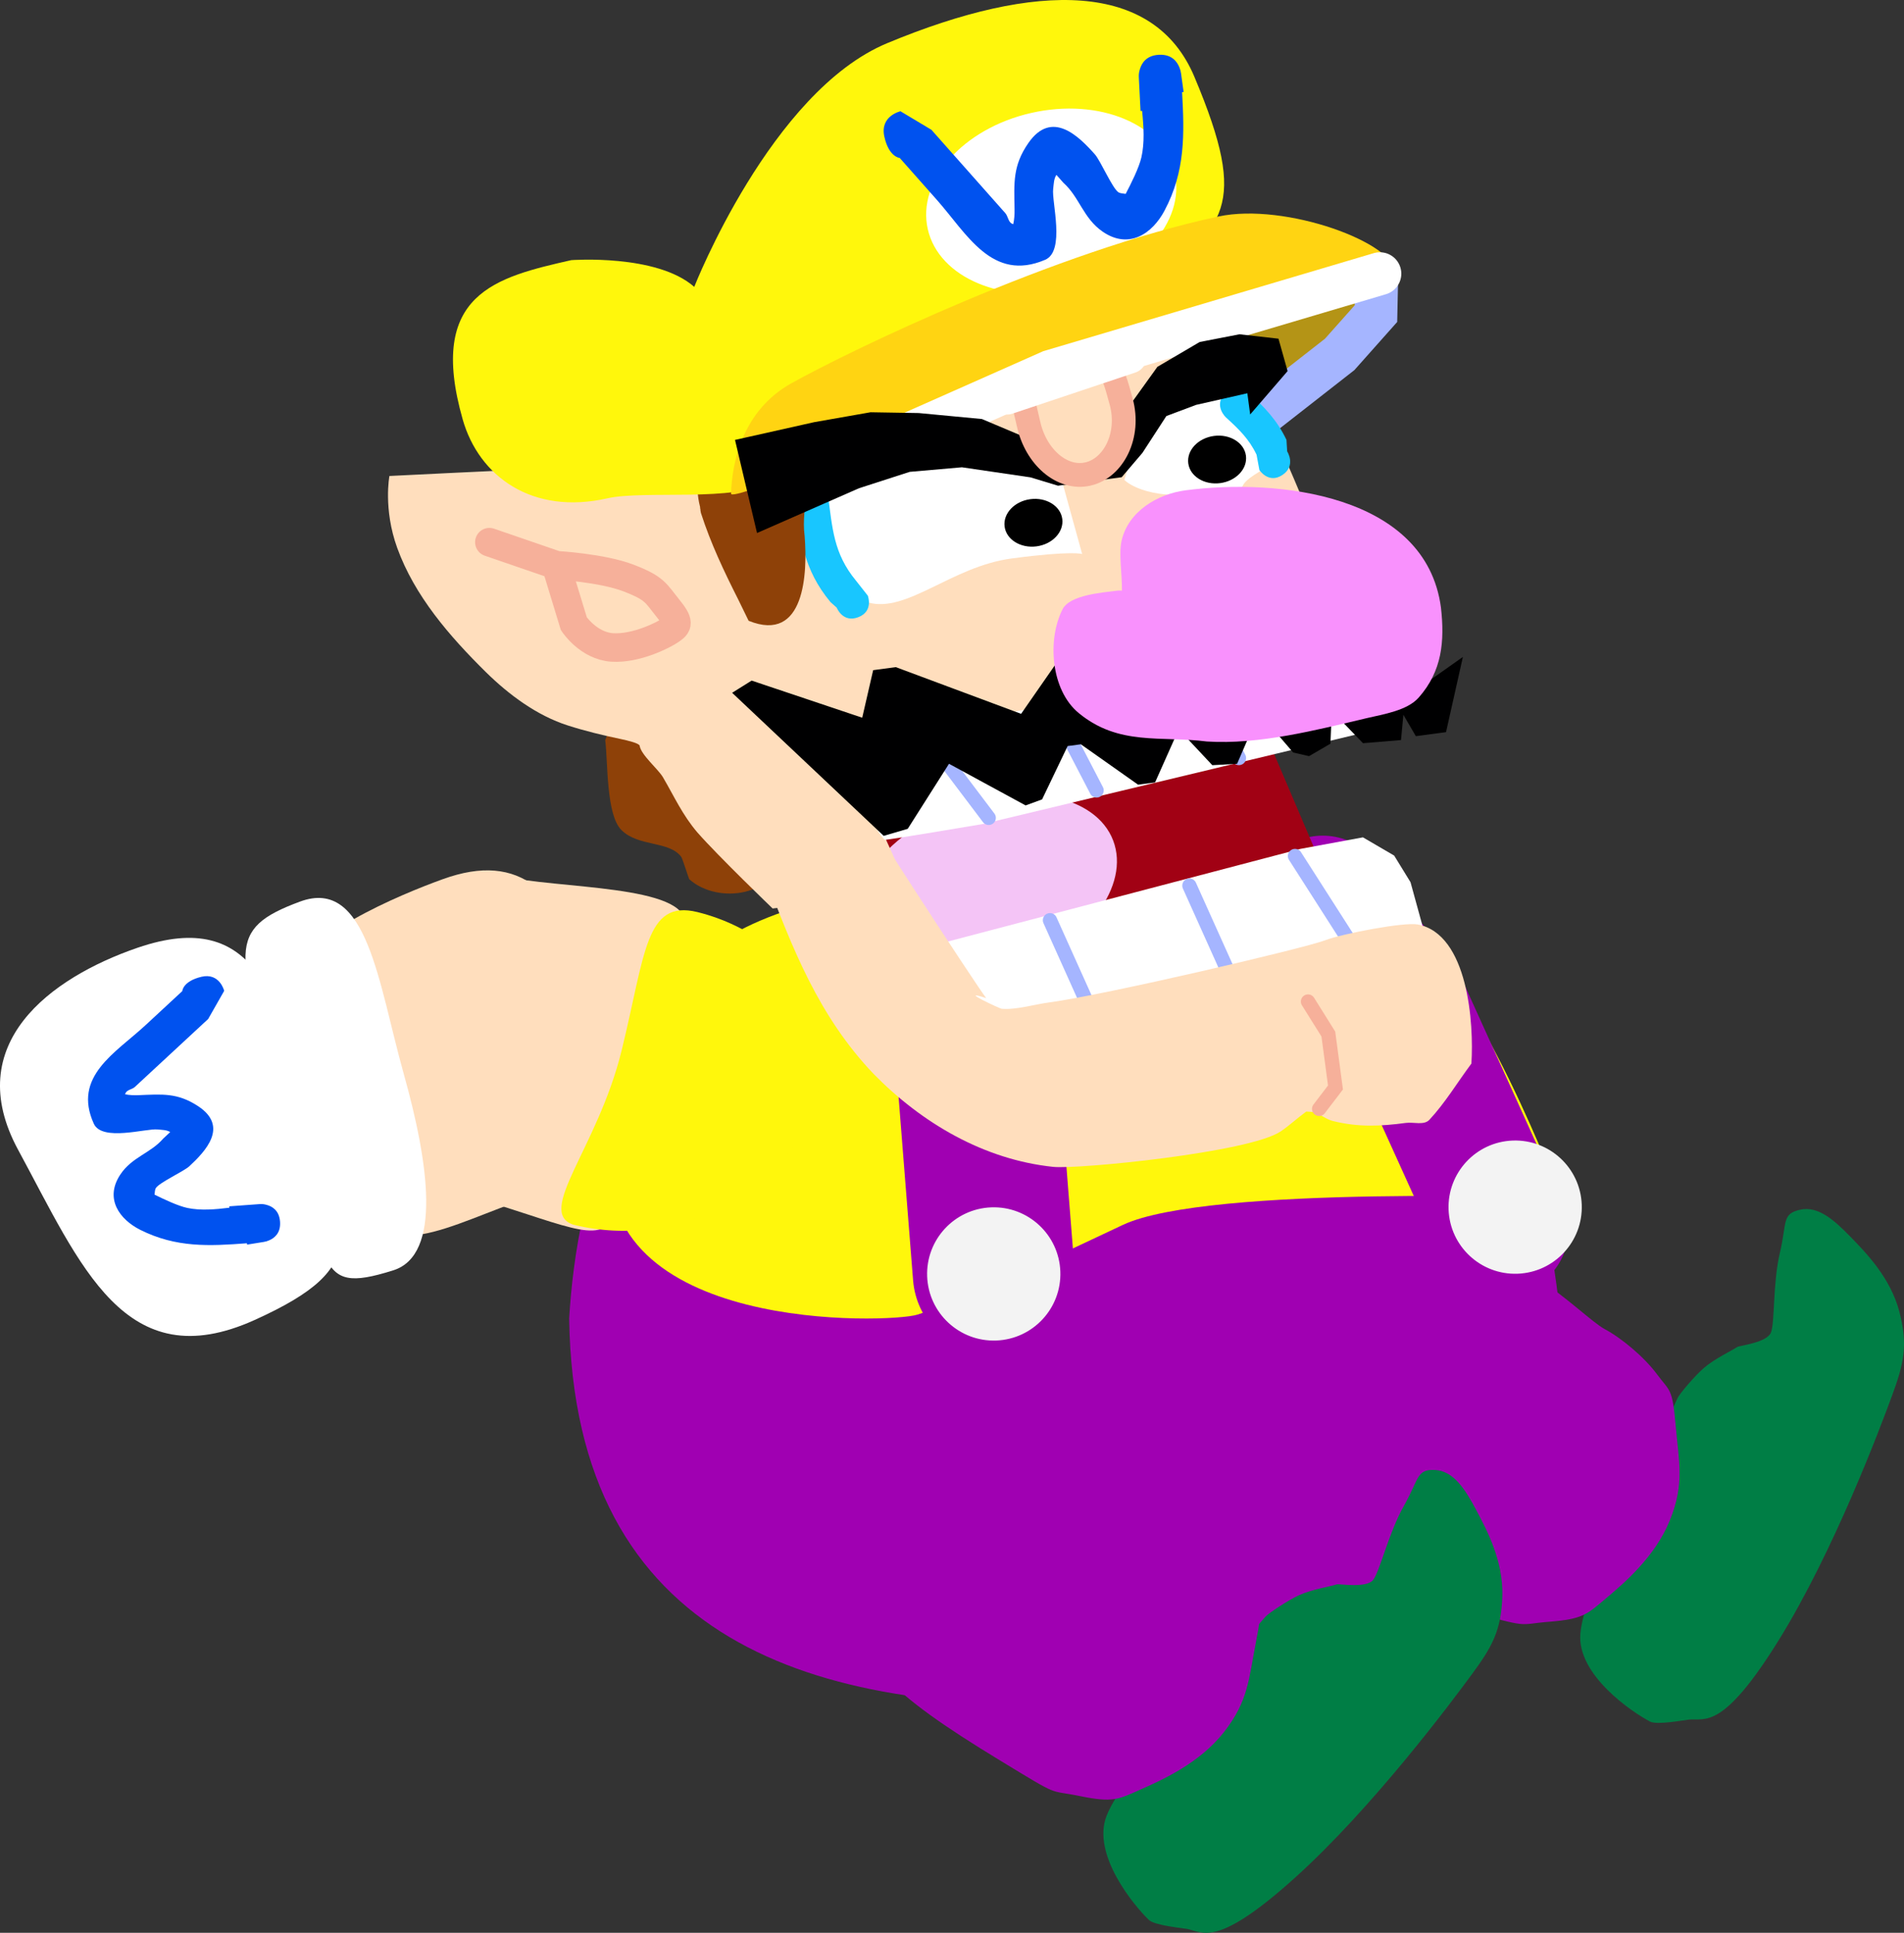 <svg version="1.1" xmlns="http://www.w3.org/2000/svg" xmlns:xlink="http://www.w3.org/1999/xlink" width="200.03" height="203.05" viewBox="0,0,200.03,203.05"><rect x="0" y="0" width="200.03" height="203.05" fill="#333333" stroke="none"/><g transform="translate(-135.064,-70.963)"><g data-paper-data="{&quot;isPaintingLayer&quot;:true}" fill-rule="nonzero" stroke-linejoin="miter" stroke-miterlimit="10" stroke-dasharray="" stroke-dashoffset="0" style="mix-blend-mode: normal"><g data-paper-data="{&quot;origRot&quot;:0}" stroke-width="0" stroke-linecap="round"><path d="M311.316,217.82c0.213,-0.459 1.83,-2.357 2.783,-3.171c1.119,-0.956 2.866,-1.773 3.483,-2.182c0.206,-0.137 3.089,-0.452 3.524,-1.497c0.435,-1.045 0.189,-5.173 0.946,-8.379c0.757,-3.207 0.184,-4.093 2.104,-4.536c1.92,-0.443 3.619,1.099 5.303,2.827c1.684,1.728 4.222,4.334 5.154,7.902c0.932,3.568 0.422,5.543 -0.784,8.822c-1.207,3.28 -6.087,16.309 -11.92,25.704c-5.833,9.395 -7.678,8.161 -9.36,8.299c-0.507,0.042 -3.383,0.606 -4.14,0.211c-1.861,-0.971 -7.711,-4.911 -7.312,-9.27c0.399,-4.359 5.562,-14.687 10.219,-24.729z" data-paper-data="{&quot;origPos&quot;:null}" fill="#007e45" stroke="#000000"/><path d="M297.84,241.333c-3.528,0.281 -1.767,0.728 -8.984,-1.227c-7.218,-1.954 -10.939,-3.311 -13.867,-4.961c-3.238,-1.824 7.365,-26.531 12.511,-30.941c5.146,-4.41 13.633,5.041 16.145,6.385c1.808,0.967 4.171,2.952 5.509,4.759c1.338,1.807 1.6,1.375 1.946,5.312c0.346,3.936 0.96,6.142 -0.6,10.01c-1.56,3.867 -4.837,6.627 -6.766,8.253c-1.93,1.625 -2.367,2.13 -5.894,2.411z" data-paper-data="{&quot;origPos&quot;:null}" fill="#a000b2" stroke="#b100c6"/></g><g data-paper-data="{&quot;origPos&quot;:null,&quot;origRot&quot;:0}" stroke-width="0" stroke-linecap="butt"><g data-paper-data="{&quot;origPos&quot;:null}" stroke="none"><path d="M240.736,166.485c3.429,-9.917 2.982,-16.249 8.332,-14.399c5.35,1.85 19.411,2.656 18.582,6.81c-0.694,3.474 -8.259,28.471 -11.011,30.702c-2.141,1.736 -7.333,-2.1 -18.521,-5.968c-5.35,-1.85 -0.81,-7.227 2.619,-17.144z" data-paper-data="{&quot;origRot&quot;:0,&quot;origPos&quot;:null}" fill="#ffdebd"/><path d="M259.814,171.513c3.429,-9.917 3.924,-15.647 9.274,-13.797c5.35,1.85 10.486,6.24 9.657,10.394c0.353,3.082 2.736,10.022 -0.017,12.253c-3.163,6.656 -14.428,12.738 -25.616,8.87c-3.858,-1.693 3.272,-7.802 6.701,-17.719z" data-paper-data="{&quot;origRot&quot;:0,&quot;origPos&quot;:null}" fill="#fff70c"/></g><g data-paper-data="{&quot;origPos&quot;:null}"><path d="M245.831,188.208c-7.812,-4.324 -13.318,-4.222 -17.536,-12.092c-2.299,-4.289 2.713,-14.441 5.07,-18.699c4.213,-7.61 10.182,-7.202 19.242,-2.187c9.06,5.015 12.989,15.25 8.777,22.86c-4.213,7.61 -6.494,15.133 -15.553,10.118z" data-paper-data="{&quot;origPos&quot;:null,&quot;origRot&quot;:0}" fill="#ffdebd" stroke="#ffdebd"/><g data-paper-data="{&quot;origPos&quot;:null,&quot;origRot&quot;:0}" fill="#ffffff" stroke="none"><path d="M248.968,205.271c-6.208,13.635 -17.532,7.721 -30.479,2.914c-11.865,-4.405 -9.355,-15.84 -4.533,-24.231c6.647,-11.567 14.817,-5.641 25.403,1.296c10.586,6.936 15.406,7.291 9.609,20.022z" data-paper-data="{&quot;origRot&quot;:0,&quot;origPos&quot;:null}"/><path d="M256.488,191.786c-4.807,7.881 -5.43,3.601 -20.903,-5.972c-13.583,-8.403 -15.986,-9.375 -11.959,-16.761c3.599,-6.602 11.89,1.091 20.07,6.435c8.18,5.344 15.6,11.696 12.792,16.298z" data-paper-data="{&quot;origRot&quot;:0,&quot;origPos&quot;:null}"/></g></g></g><g data-paper-data="{&quot;origPos&quot;:null,&quot;origRot&quot;:0}"><path d="M228.604,169.705c15.388,-0.566 40.29,-6.934 52.469,1.068c16.348,10.741 18.226,35.365 18.881,53.162c0.604,16.405 -22.056,24.96 -50.512,26.006c-28.456,1.047 -54.059,-6.252 -54.583,-40.461c0.758,-12.564 5.289,-38.73 33.745,-39.776z" data-paper-data="{&quot;origPos&quot;:null,&quot;index&quot;:null}" fill="#a000b2" stroke="none" stroke-width="0" stroke-linecap="butt"/><path d="M233.898,164.007c15.388,-0.566 35.885,-4.27 48.064,3.732c8.245,5.417 17.058,29.082 17.058,29.082c0,0 -37.01,-1.391 -45.991,2.824c-4.026,1.89 -16.185,7.732 -21.602,9.432c-2.839,0.891 -34.242,2.025 -32.215,-17.267c0.758,-12.564 6.23,-26.756 34.686,-27.803z" data-paper-data="{&quot;origPos&quot;:null,&quot;index&quot;:null}" fill="#fff70c" stroke="none" stroke-width="0" stroke-linecap="butt"/><path d="M239.465,204.796l-2.804,-35.421" data-paper-data="{&quot;origPos&quot;:null}" fill="none" stroke="#a000b2" stroke-width="17" stroke-linecap="round"/><path d="M246.46,204.539c0.142,3.863 -2.875,7.11 -6.738,7.253c-3.863,0.142 -7.11,-2.875 -7.253,-6.738c-0.142,-3.863 2.875,-7.11 6.738,-7.253c3.863,-0.142 7.11,2.875 7.253,6.738z" data-paper-data="{&quot;origPos&quot;:null}" fill="#f3f3f3" stroke="none" stroke-width="0" stroke-linecap="butt"/><path d="M274.029,165.752l8.247,10.976l10.574,23.349" data-paper-data="{&quot;origPos&quot;:null,&quot;origRot&quot;:0}" fill="none" stroke="#a000b2" stroke-width="14" stroke-linecap="round"/><path d="M301.239,197.521c0.142,3.863 -2.875,7.11 -6.738,7.253c-3.863,0.142 -7.11,-2.875 -7.253,-6.738c-0.142,-3.863 2.875,-7.11 6.738,-7.253c3.863,-0.142 7.11,2.875 7.253,6.738z" data-paper-data="{&quot;origPos&quot;:null}" fill="#f3f3f3" stroke="none" stroke-width="0" stroke-linecap="butt"/></g><g data-paper-data="{&quot;origRot&quot;:0}"><path d="M268.338,140.076l-1.608,5.595l11.257,26.41l-41.389,9.891l-3.811,-0.837l-3.26,-4.273l-10.882,-26.124l32.182,-8.327z" data-paper-data="{&quot;origPos&quot;:null}" fill="#a10114" stroke="#a10114" stroke-width="0.5" stroke-linecap="round"/><path d="M225.239,169.512c-1.811,-4.728 2.713,-10.856 10.105,-13.688c7.392,-2.832 14.853,-1.296 16.664,3.432c1.811,4.728 -2.713,10.856 -10.105,13.688c-7.392,2.832 -14.853,1.296 -16.664,-3.432z" data-paper-data="{&quot;origPos&quot;:null,&quot;origRot&quot;:0}" fill="#f4c4f6" stroke="none" stroke-width="0" stroke-linecap="butt"/><g data-paper-data="{&quot;origPos&quot;:null}" stroke-linecap="round"><path d="M238.69,180.012l-5.992,-9.626l38.988,-10.244l6.564,-1.212l3.282,1.916l1.718,2.797l1.961,7.137z" data-paper-data="{&quot;origPos&quot;:null}" fill="#ffffff" stroke="#000000" stroke-width="0"/><path d="M277.061,170.187l-5.948,-9.295" data-paper-data="{&quot;origPos&quot;:null}" fill="none" stroke="#a5b5ff" stroke-width="1.5"/><path d="M264.057,172.98l-4.036,-8.978" data-paper-data="{&quot;origPos&quot;:null,&quot;origRot&quot;:0}" fill="none" stroke="#a5b5ff" stroke-width="1.5"/><path d="M245.372,167.637l4.036,8.978" data-paper-data="{&quot;origPos&quot;:null,&quot;origRot&quot;:0}" fill="none" stroke="#a5b5ff" stroke-width="1.5"/></g><g data-paper-data="{&quot;origPos&quot;:null}"><path d="M218.649,147.136c3.51,0.228 4.792,4.797 4.886,5.071c0.531,1.55 14.217,22.458 15.139,23.614c-3.157,-1.034 1.417,1.1 1.625,1.118c1.52,0.13 3.438,-0.459 4.956,-0.661c5.83,-0.777 26.838,-5.692 29.034,-6.538c1.768,-0.681 8.294,-1.931 9.723,-1.657c5.303,1.015 5.905,10.445 5.634,14.614c-1.47,1.968 -2.737,4.106 -4.411,5.904c-0.568,0.61 -1.652,0.22 -2.478,0.33c-2.686,0.358 -4.991,0.463 -7.666,-0.201c-0.686,-0.17 -1.252,-0.669 -1.92,-0.899c-0.2,-0.069 -0.571,-0.073 -0.874,-0.093c-0.917,0.662 -1.745,1.446 -2.681,2.08c-3.287,2.227 -21.317,4 -23.895,3.731c-7.285,-0.759 -13.801,-4.591 -18.885,-9.771c-5.75,-6.037 -8.525,-13.154 -11.407,-20.801c-1.026,-2.722 -2.091,-11.176 -2.091,-11.176c0,0 0.324,-4.989 5.313,-4.666z" data-paper-data="{&quot;origPos&quot;:null}" fill="#ffdebd" stroke="none" stroke-width="0.5" stroke-linecap="butt"/><path d="M272.48,176.178l2.137,3.414l0.353,2.643l0.397,2.974l-1.718,2.247" data-paper-data="{&quot;origPos&quot;:null}" fill="none" stroke="#f6b09a" stroke-width="1.5" stroke-linecap="round"/></g></g><path d="M281.743,101.91c0.229,3.838 -10.916,11.302 -20.525,13.487c-7.743,1.761 -7.322,-5.262 -8.13,-8.817c-0.808,-3.554 14.542,-6.23 22.285,-7.991c7.743,-1.761 6.221,0.836 6.37,3.32z" fill="#b49416" stroke="none" stroke-width="0" stroke-linecap="butt"/><path d="M279.707,99.788l-0.088,4.122l-3.811,4.285l-9.868,7.714" fill="none" stroke="#a5b5ff" stroke-width="4.5" stroke-linecap="round"/><path d="M200.91,145.651c2.824,-0.356 4.392,0.34 6.882,1.47c4.623,2.38 9.6,7.722 9.36,13.217c-0.207,4.743 -6.623,5.723 -9.679,2.99c-0.047,-0.059 -0.713,-2.18 -0.839,-2.349c-1.27,-1.702 -4.499,-1.036 -6.285,-2.815c-1.632,-1.626 -1.41,-7.238 -1.703,-9.437c0,0 1.103,-3.18 2.264,-3.076z" data-paper-data="{&quot;origPos&quot;:null}" fill="#8e4108" stroke="none" stroke-width="0.5" stroke-linecap="butt"/><path d="M216.234,166.404c0,0 -5.712,-5.492 -7.897,-7.981c-1.574,-1.835 -2.435,-3.778 -3.625,-5.807c-0.514,-0.876 -2.304,-2.34 -2.448,-3.311c-0.036,-0.244 -1.162,-0.533 -2.078,-0.723c-1.81,-0.375 -3.707,-0.841 -5.466,-1.405c-3.268,-1.047 -6.201,-3.235 -8.623,-5.618c-3.817,-3.771 -7.48,-7.992 -9.306,-13.046c-1.48,-4.098 -0.815,-7.546 -0.815,-7.546c0,0 12.913,-0.645 13.356,-0.621c2.083,0.115 8.476,-0.75 12.923,-0.147c2.159,0.293 4.076,0.457 5.926,1.524c0.7,0.404 2.187,2.126 2.488,2.08c2.67,-0.408 6.231,-3.299 8.573,-4.618c6.344,-3.573 37.926,-15.491 43.335,-12.541c0.777,0.424 3.904,5.41 4.417,6.132c1.875,2.643 9.947,22.658 11.035,26.542c0.576,2.057 -0.675,4.483 -1.689,6.027c-0.459,0.699 -6.743,1.91 -8.944,2.203c-10.599,1.412 -21.175,2.709 -31.665,4.802c-2.616,0.517 -6.037,1.474 -8.718,1.327c-0.346,-0.019 -1.32,1.333 -1.031,1.635c1.401,1.467 4.536,9.384 4.536,9.384z" data-paper-data="{&quot;origPos&quot;:null}" fill="#ffdebd" stroke="none" stroke-width="0.5" stroke-linecap="butt"/><path d="M248.752,129.166c0,0 -1.053,-0.379 -7.403,0.467c-6.35,0.846 -11.02,5.801 -15.123,4.612c-3.568,-1.034 -6.293,-12.356 -4.304,-12.621c4.602,-0.613 23.787,-3.481 23.787,-3.481l3.044,11.023z" data-paper-data="{&quot;origPos&quot;:null}" fill="#ffffff" stroke="#f6b09a" stroke-width="0" stroke-linecap="butt"/><path d="M253.189,121.384c0,0 1.187,-4.661 3.558,-6.325c2.469,-1.733 6.699,-3.011 6.699,-3.011c0,0 7.129,6.563 3.951,8.452c-3.656,2.173 0.601,1.433 -5.749,2.279c-6.35,0.846 -8.458,-1.395 -8.458,-1.395z" data-paper-data="{&quot;index&quot;:null,&quot;origPos&quot;:null}" fill="#ffffff" stroke="#f6b09a" stroke-width="0" stroke-linecap="butt"/><path d="M225.233,135.803c-1.632,0.632 -2.264,-1 -2.264,-1l-0.668,-0.6c-2.838,-3.431 -3.173,-6.655 -3.742,-10.929c0,0 -0.231,-1.735 1.504,-1.966c1.735,-0.231 1.966,1.504 1.966,1.504c0.488,3.665 0.598,6.292 2.97,9.161l1.235,1.568c0,0 0.632,1.632 -1,2.264z" data-paper-data="{&quot;origPos&quot;:null}" fill="#18c6ff" stroke="none" stroke-width="0.5" stroke-linecap="butt"/><path d="M208.61,124.189l-0.006,0c-1.174,-4.736 1.979,-5.667 5.803,-5.962c1.248,-0.096 2.755,-0.486 3.742,0.532c2.708,2.792 1.007,5.205 1.448,8.512c0.31,3.873 0.045,11.304 -5.885,8.909c-0.002,-0.001 -1.074,-2.202 -1.089,-2.231c-1.497,-2.968 -2.881,-5.874 -3.906,-9.048c0,0 -0.068,-0.212 -0.081,-0.509l-0.015,0.005c0,0 -0.011,-0.08 -0.01,-0.207z" data-paper-data="{&quot;origPos&quot;:null}" fill="#8e4108" stroke="none" stroke-width="0.5" stroke-linecap="butt"/><path d="M269.801,120.856c-1.459,0.979 -2.427,-0.514 -2.427,-0.514l-0.301,-1.616c-0.797,-1.658 -1.842,-2.66 -3.213,-3.911c0,0 -1.308,-1.194 -0.144,-2.521c1.164,-1.327 2.472,-0.134 2.472,-0.134c1.698,1.55 3.012,2.893 4.028,5.008l0.076,1.216c0,0 0.968,1.493 -0.491,2.472z" data-paper-data="{&quot;origPos&quot;:null}" fill="#18c6ff" stroke="none" stroke-width="0.5" stroke-linecap="butt"/><path d="M260.537,79.017c5.898,13.985 2.972,15.522 -4.627,22.156c-11.072,9.667 -27.889,12.044 -40.166,20.388c-3.224,2.191 -13.009,0.874 -16.866,1.751c-7.888,1.794 -13.498,-2.291 -15.204,-8.288c-3.764,-13.228 3.517,-14.939 11.405,-16.732c0,0 8.977,-0.673 12.922,2.809c0,0 8.036,-20.512 20.267,-25.601c15.745,-6.552 28.034,-6.526 32.27,3.517z" fill="#fff70c" stroke="none" stroke-width="0" stroke-linecap="butt"/><path d="M258.474,89.144c1.163,5.116 -3.7,10.584 -10.862,12.213c-7.163,1.629 -13.912,-1.198 -15.076,-6.314c-1.163,-5.116 3.7,-10.584 10.862,-12.213c7.163,-1.629 13.912,1.198 15.076,6.314z" fill="#ffffff" stroke="none" stroke-width="0" stroke-linecap="butt"/><path d="M227.969,85.307c-0.478,-2.176 1.698,-2.654 1.698,-2.654l3.253,1.948c1.293,1.459 2.586,2.917 3.879,4.376c1.293,1.459 2.586,2.917 3.879,4.376c0.277,0.313 0.294,0.845 0.641,1.077c0.053,0.036 0.121,0.062 0.196,0.082c0.112,-0.502 0.145,-1.025 0.135,-1.575c-0.048,-2.758 -0.201,-4.556 1.443,-6.935c2.465,-3.568 5.297,-0.742 7.028,1.212c0.616,0.754 1.807,3.523 2.441,3.947c0.178,0.119 0.504,0.131 0.764,0.17c0.558,-1.063 1.393,-2.727 1.647,-3.825c0.348,-1.507 0.249,-3.215 0.078,-4.896l-0.165,0.008l-0.179,-3.541c-0.016,-0.277 0.019,-0.555 0.104,-0.82c0.181,-0.644 0.669,-1.455 1.969,-1.536c0.022,-0.002 0.045,-0.003 0.067,-0.004c1.304,-0.054 1.873,0.701 2.12,1.323c0.089,0.202 0.147,0.414 0.174,0.628l0.271,1.959l-0.159,0.022c0.238,4.375 0.358,8.284 -1.846,12.442c-1.269,2.394 -3.73,4.122 -6.506,2.204c-2.039,-1.409 -2.427,-3.616 -4.115,-5.126c-0.246,-0.278 -0.493,-0.556 -0.739,-0.833c-0.281,0.419 -0.274,0.974 -0.339,1.474c-0.173,1.343 1.3,6.53 -0.842,7.445c-5.586,2.385 -8.219,-2.732 -11.402,-6.323c-1.293,-1.459 -2.586,-2.917 -3.879,-4.376c0,0 -1.139,-0.074 -1.617,-2.25z" data-paper-data="{&quot;origRot&quot;:0}" fill="#0052ef" stroke="none" stroke-width="0.5" stroke-linecap="butt"/><path d="M281.709,99.764c-0.025,0.886 -36.822,11.487 -48.372,15.345c-5.614,1.875 -21.495,8.603 -21.469,7.717c0.094,-3.276 1.197,-8.728 6.324,-11.591c6.197,-3.46 27.8,-13.891 44.901,-17.532c6.991,-1.488 18.71,2.785 18.616,6.061z" fill="#ffd412" stroke="none" stroke-width="0" stroke-linecap="butt"/><path d="M186.477,127.922l7.048,2.424c0,0 4.774,0.267 7.577,1.344c2.803,1.077 2.845,1.578 4.119,3.15c1.274,1.572 1.051,1.786 0.308,2.313c-0.743,0.527 -3.649,1.99 -6.146,1.828c-2.497,-0.162 -4.031,-2.49 -4.031,-2.49l-1.852,-6.075" data-paper-data="{&quot;origPos&quot;:null}" fill="none" stroke="#f6b09a" stroke-width="3" stroke-linecap="round"/><path d="M216.179,122.952l29.267,-12.98l34.586,-10.258" fill="none" stroke="#ffffff" stroke-width="4.5" stroke-linecap="round"/><path d="M266.405,114.506l-0.297,-2.23l-5.386,1.222l-3.123,1.173l-2.512,3.866l-2.181,2.56l-6.691,0.891l-2.891,-0.876l-7.203,-1.058l-5.485,0.479l-5.32,1.718l-10.722,4.707l-2.312,-9.78l8.327,-1.866l5.914,-1.04l5.055,0.083l6.641,0.628l4.543,1.917l4.031,-0.033l3.866,-1.272l2.594,-1.354l3.404,-4.741l4.444,-2.61l4.18,-0.809l4.097,0.463l0.958,3.403z" data-paper-data="{&quot;origPos&quot;:null}" fill="#000001" stroke="#ff0000" stroke-width="0" stroke-linecap="round"/><path d="M249.374,120.757c-2.692,0.628 -5.497,-1.749 -6.265,-5.31c-0.768,-3.561 -1.593,-3.497 5.933,-5.458c2.692,-0.628 2.714,-0.876 3.816,3.184c0.954,3.516 -0.791,6.956 -3.483,7.584z" data-paper-data="{&quot;origPos&quot;:null,&quot;origRot&quot;:0}" fill="#ffdebd" stroke="#f6b09a" stroke-width="2.5" stroke-linecap="butt"/><path d="M240.863,112.763l12.92,-4.323" fill="none" stroke="#ffffff" stroke-width="3.5" stroke-linecap="round"/><g data-paper-data="{&quot;origPos&quot;:null,&quot;index&quot;:null}" stroke-linecap="round"><path d="M272.297,139.999l5.857,7.983l-39.819,9.545c0,0 -10.156,1.72 -10.292,1.657c-0.407,-0.191 -1.509,-2.205 -1.509,-2.205l-4.336,-6.843l2.655,-1.272z" data-paper-data="{&quot;origPos&quot;:null}" fill="#ffffff" stroke="#000000" stroke-width="0"/><path d="M238.935,156.882l-5.82,-7.705" data-paper-data="{&quot;origPos&quot;:null}" fill="none" stroke="#a5b5ff" stroke-width="1.5"/><path d="M250.269,154l-3.887,-7.481" data-paper-data="{&quot;origPos&quot;:null,&quot;origRot&quot;:0}" fill="none" stroke="#a5b5ff" stroke-width="1.5"/><path d="M261.337,143.113l3.887,7.481" data-paper-data="{&quot;origPos&quot;:null,&quot;origRot&quot;:0}" fill="none" stroke="#a5b5ff" stroke-width="1.5"/></g><path d="M288.753,139.975l-1.772,7.903l-3.172,0.423l-1.308,-2.247l-0.251,2.656l-3.991,0.33l-3.277,-3.397l-0.146,3.449l-2.247,1.308l-1.665,-0.383l-3.581,-4.164l-2.313,5.352l-2.604,0.145l-3.528,-3.767l-2.485,5.577l-1.784,0.238l-6.013,-4.243l-1.388,0.185l-2.684,5.603l-1.731,0.634l-8.048,-4.375l-4.336,6.832l-2.524,0.74l-15.924,-15.029l2.049,-1.282l11.617,3.9l1.15,-4.996l2.379,-0.317l13.163,4.905l3.556,-5.114l1.56,-0.41l6.436,4.389l3.159,-5.062l2.63,0.053l2.167,1.124l1.533,2.419l2.009,-3.092l2.749,-0.568l3.476,3.371l2.459,-2.749l3.106,0.595l2.128,2.34l1.811,-3.066l2.67,1.864l1.097,0.661z" data-paper-data="{&quot;origPos&quot;:null}" fill="#000001" stroke="#ff0000" stroke-width="0" stroke-linecap="round"/><path d="M252.931,133.01c0.031,-1.73 -0.352,-3.838 -0.035,-5.24c0.699,-3.097 3.801,-4.908 6.69,-5.293c9.693,-1.291 25.275,0.404 26.861,12.311c0.395,3.519 0.134,6.666 -2.342,9.463c-1.213,1.371 -3.746,1.753 -5.443,2.154c-5.282,1.249 -11.355,2.81 -16.812,2.456c-4.813,-0.613 -9.245,0.485 -13.457,-2.986c-2.961,-2.44 -3.308,-7.766 -1.698,-10.907c0.778,-1.518 4.205,-1.749 5.721,-1.951c0,0 0.21,-0.028 0.516,-0.006z" data-paper-data="{&quot;origPos&quot;:null}" fill="#f991fd" stroke="none" stroke-width="0.5" stroke-linecap="butt"/><path d="M243.304,123.404c0.836,-0.111 1.63,0.065 2.238,0.441c0.608,0.375 1.03,0.949 1.121,1.633c0.091,0.684 -0.166,1.349 -0.654,1.87c-0.489,0.522 -1.208,0.9 -2.044,1.012c-0.836,0.111 -1.63,-0.065 -2.238,-0.441c-0.608,-0.375 -1.03,-0.949 -1.121,-1.633c-0.091,-0.684 0.166,-1.349 0.654,-1.87c0.489,-0.522 1.208,-0.9 2.044,-1.012z" fill="#000000" stroke="none" stroke-width="1.057" stroke-linecap="butt"/><path d="M262.6,116.76c0.836,-0.111 1.63,0.065 2.238,0.441c0.608,0.375 1.03,0.949 1.121,1.633c0.091,0.684 -0.166,1.349 -0.654,1.87c-0.489,0.522 -1.208,0.9 -2.044,1.012c-0.836,0.111 -1.629,-0.065 -2.238,-0.441c-0.608,-0.375 -1.03,-0.949 -1.121,-1.633c-0.091,-0.684 0.166,-1.349 0.654,-1.87c0.489,-0.522 1.208,-0.9 2.044,-1.012z" fill="#000000" stroke="none" stroke-width="1.057" stroke-linecap="butt"/><g data-paper-data="{&quot;origRot&quot;:0}" stroke-width="0" stroke-linecap="round"><path d="M268.006,240.81c0.332,-0.382 2.413,-1.756 3.555,-2.273c1.341,-0.607 3.246,-0.906 3.953,-1.128c0.236,-0.074 3.093,0.425 3.801,-0.458c0.708,-0.883 1.619,-4.916 3.238,-7.786c1.619,-2.87 1.314,-3.881 3.281,-3.773c1.967,0.108 3.171,2.061 4.308,4.189c1.137,2.128 2.851,5.336 2.755,9.023c-0.096,3.686 -1.135,5.442 -3.205,8.257c-2.071,2.815 -10.38,13.974 -18.594,21.378c-8.214,7.404 -9.644,5.706 -11.298,5.371c-0.498,-0.101 -3.418,-0.358 -4.035,-0.948c-1.518,-1.45 -6.042,-6.861 -4.448,-10.937c1.594,-4.076 9.424,-12.562 16.689,-20.915z" data-paper-data="{&quot;origPos&quot;:null}" fill="#007e45" stroke="#000000"/><path d="M248.526,259.651c-3.467,-0.711 -1.899,0.208 -8.289,-3.676c-6.39,-3.883 -9.588,-6.221 -11.941,-8.619c-2.603,-2.652 14.449,-23.439 20.618,-26.245c6.169,-2.806 11.695,8.631 13.735,10.621c1.467,1.431 3.186,3.995 3.969,6.103c0.783,2.107 1.155,1.766 0.393,5.643c-0.762,3.877 -0.785,6.167 -3.359,9.449c-2.573,3.281 -6.488,5.022 -8.794,6.047c-2.306,1.025 -2.866,1.388 -6.332,0.677z" data-paper-data="{&quot;origPos&quot;:null}" fill="#a000b2" stroke="#b100c6"/></g><g data-paper-data="{&quot;origPos&quot;:null}" stroke="none" stroke-width="0" stroke-linecap="butt"><path d="M179.859,195.414c-5.497,-1.354 -1.466,-7.123 1.044,-17.312c2.51,-10.189 1.488,-16.453 6.984,-15.099c5.497,1.354 19.572,0.874 19.125,5.086c-0.374,3.523 -5.627,29.105 -8.165,31.578c-1.974,1.924 -7.494,-1.422 -18.989,-4.254z" data-paper-data="{&quot;origRot&quot;:0,&quot;origPos&quot;:null}" fill="#ffdebd"/><path d="M195.302,199.625c-3.997,-1.334 2.547,-8.068 5.057,-18.257c2.51,-10.189 2.481,-15.94 7.977,-14.586c5.497,1.354 11.011,5.258 10.565,9.47c0.633,3.037 3.639,9.73 1.101,12.203c-2.542,6.916 -13.206,14.001 -24.7,11.17z" data-paper-data="{&quot;origRot&quot;:0,&quot;origPos&quot;:null}" fill="#fff70c"/></g><g stroke-linecap="butt"><path d="M170.704,194.713c-3.036,-8.397 -7.25,-11.943 -5.246,-20.645c1.092,-4.742 11.547,-9.088 16.123,-10.743c8.18,-2.958 12.407,1.278 15.928,11.016c3.521,9.738 -0.256,20.031 -8.436,22.988c-8.18,2.958 -14.848,7.121 -18.369,-2.617z" data-paper-data="{&quot;origPos&quot;:null,&quot;origRot&quot;:0}" fill="#ffdebd" stroke="#ffdebd" stroke-width="0"/><g data-paper-data="{&quot;origPos&quot;:null,&quot;origRot&quot;:0}" fill="#ffffff" stroke="none" stroke-width="0"><path d="M161.836,209.625c-13.647,6.18 -18.281,-5.724 -24.866,-17.864c-6.034,-11.125 3.38,-18.083 12.533,-21.228c12.617,-4.335 14.868,5.504 18.274,17.693c3.406,12.189 6.801,15.628 -5.941,21.399z" data-paper-data="{&quot;origRot&quot;:0,&quot;origPos&quot;:null}"/><path d="M176.373,204.42c-8.806,2.77 -6.458,-0.862 -11.809,-18.253c-4.697,-15.266 -5.867,-17.579 2.026,-20.49c7.055,-2.602 8.235,8.646 10.877,18.053c2.642,9.407 4.048,19.073 -1.094,20.69z" data-paper-data="{&quot;origRot&quot;:0,&quot;origPos&quot;:null}"/></g><path d="M156.201,173.584c1.943,-0.472 2.416,1.471 2.416,1.471l-1.684,2.959c-1.283,1.19 -2.567,2.379 -3.85,3.569c-1.283,1.19 -2.567,2.379 -3.85,3.569c-0.275,0.255 -0.753,0.28 -0.954,0.597c-0.031,0.049 -0.053,0.11 -0.07,0.177c0.453,0.091 0.923,0.11 1.416,0.09c2.475,-0.098 4.085,-0.271 6.254,1.157c3.252,2.142 0.771,4.739 -0.948,6.333c-0.664,0.568 -3.126,1.692 -3.494,2.269c-0.104,0.162 -0.107,0.455 -0.137,0.69c0.965,0.48 2.476,1.196 3.466,1.402c1.359,0.282 2.891,0.16 4.396,-0.027l-0.011,-0.148l3.175,-0.231c0.248,-0.02 0.498,0.006 0.738,0.077c0.582,0.15 1.319,0.571 1.418,1.737c0.002,0.02 0.003,0.04 0.004,0.06c0.075,1.169 -0.592,1.695 -1.145,1.93c-0.179,0.084 -0.368,0.14 -0.56,0.168l-1.753,0.282l-0.023,-0.142c-3.922,0.3 -7.429,0.486 -11.204,-1.409c-2.174,-1.092 -3.774,-3.266 -2.107,-5.796c1.224,-1.859 3.197,-2.251 4.519,-3.795c0.244,-0.227 0.489,-0.453 0.733,-0.68c-0.382,-0.243 -0.88,-0.227 -1.33,-0.275c-1.209,-0.129 -5.836,1.297 -6.699,-0.608c-2.252,-4.967 2.288,-7.431 5.448,-10.36c1.283,-1.19 2.567,-2.379 3.85,-3.569c0,0 0.044,-1.024 1.987,-1.496z" data-paper-data="{&quot;origPos&quot;:null}" fill="#0052ef" stroke="none" stroke-width="0.5"/></g></g></g></svg>
